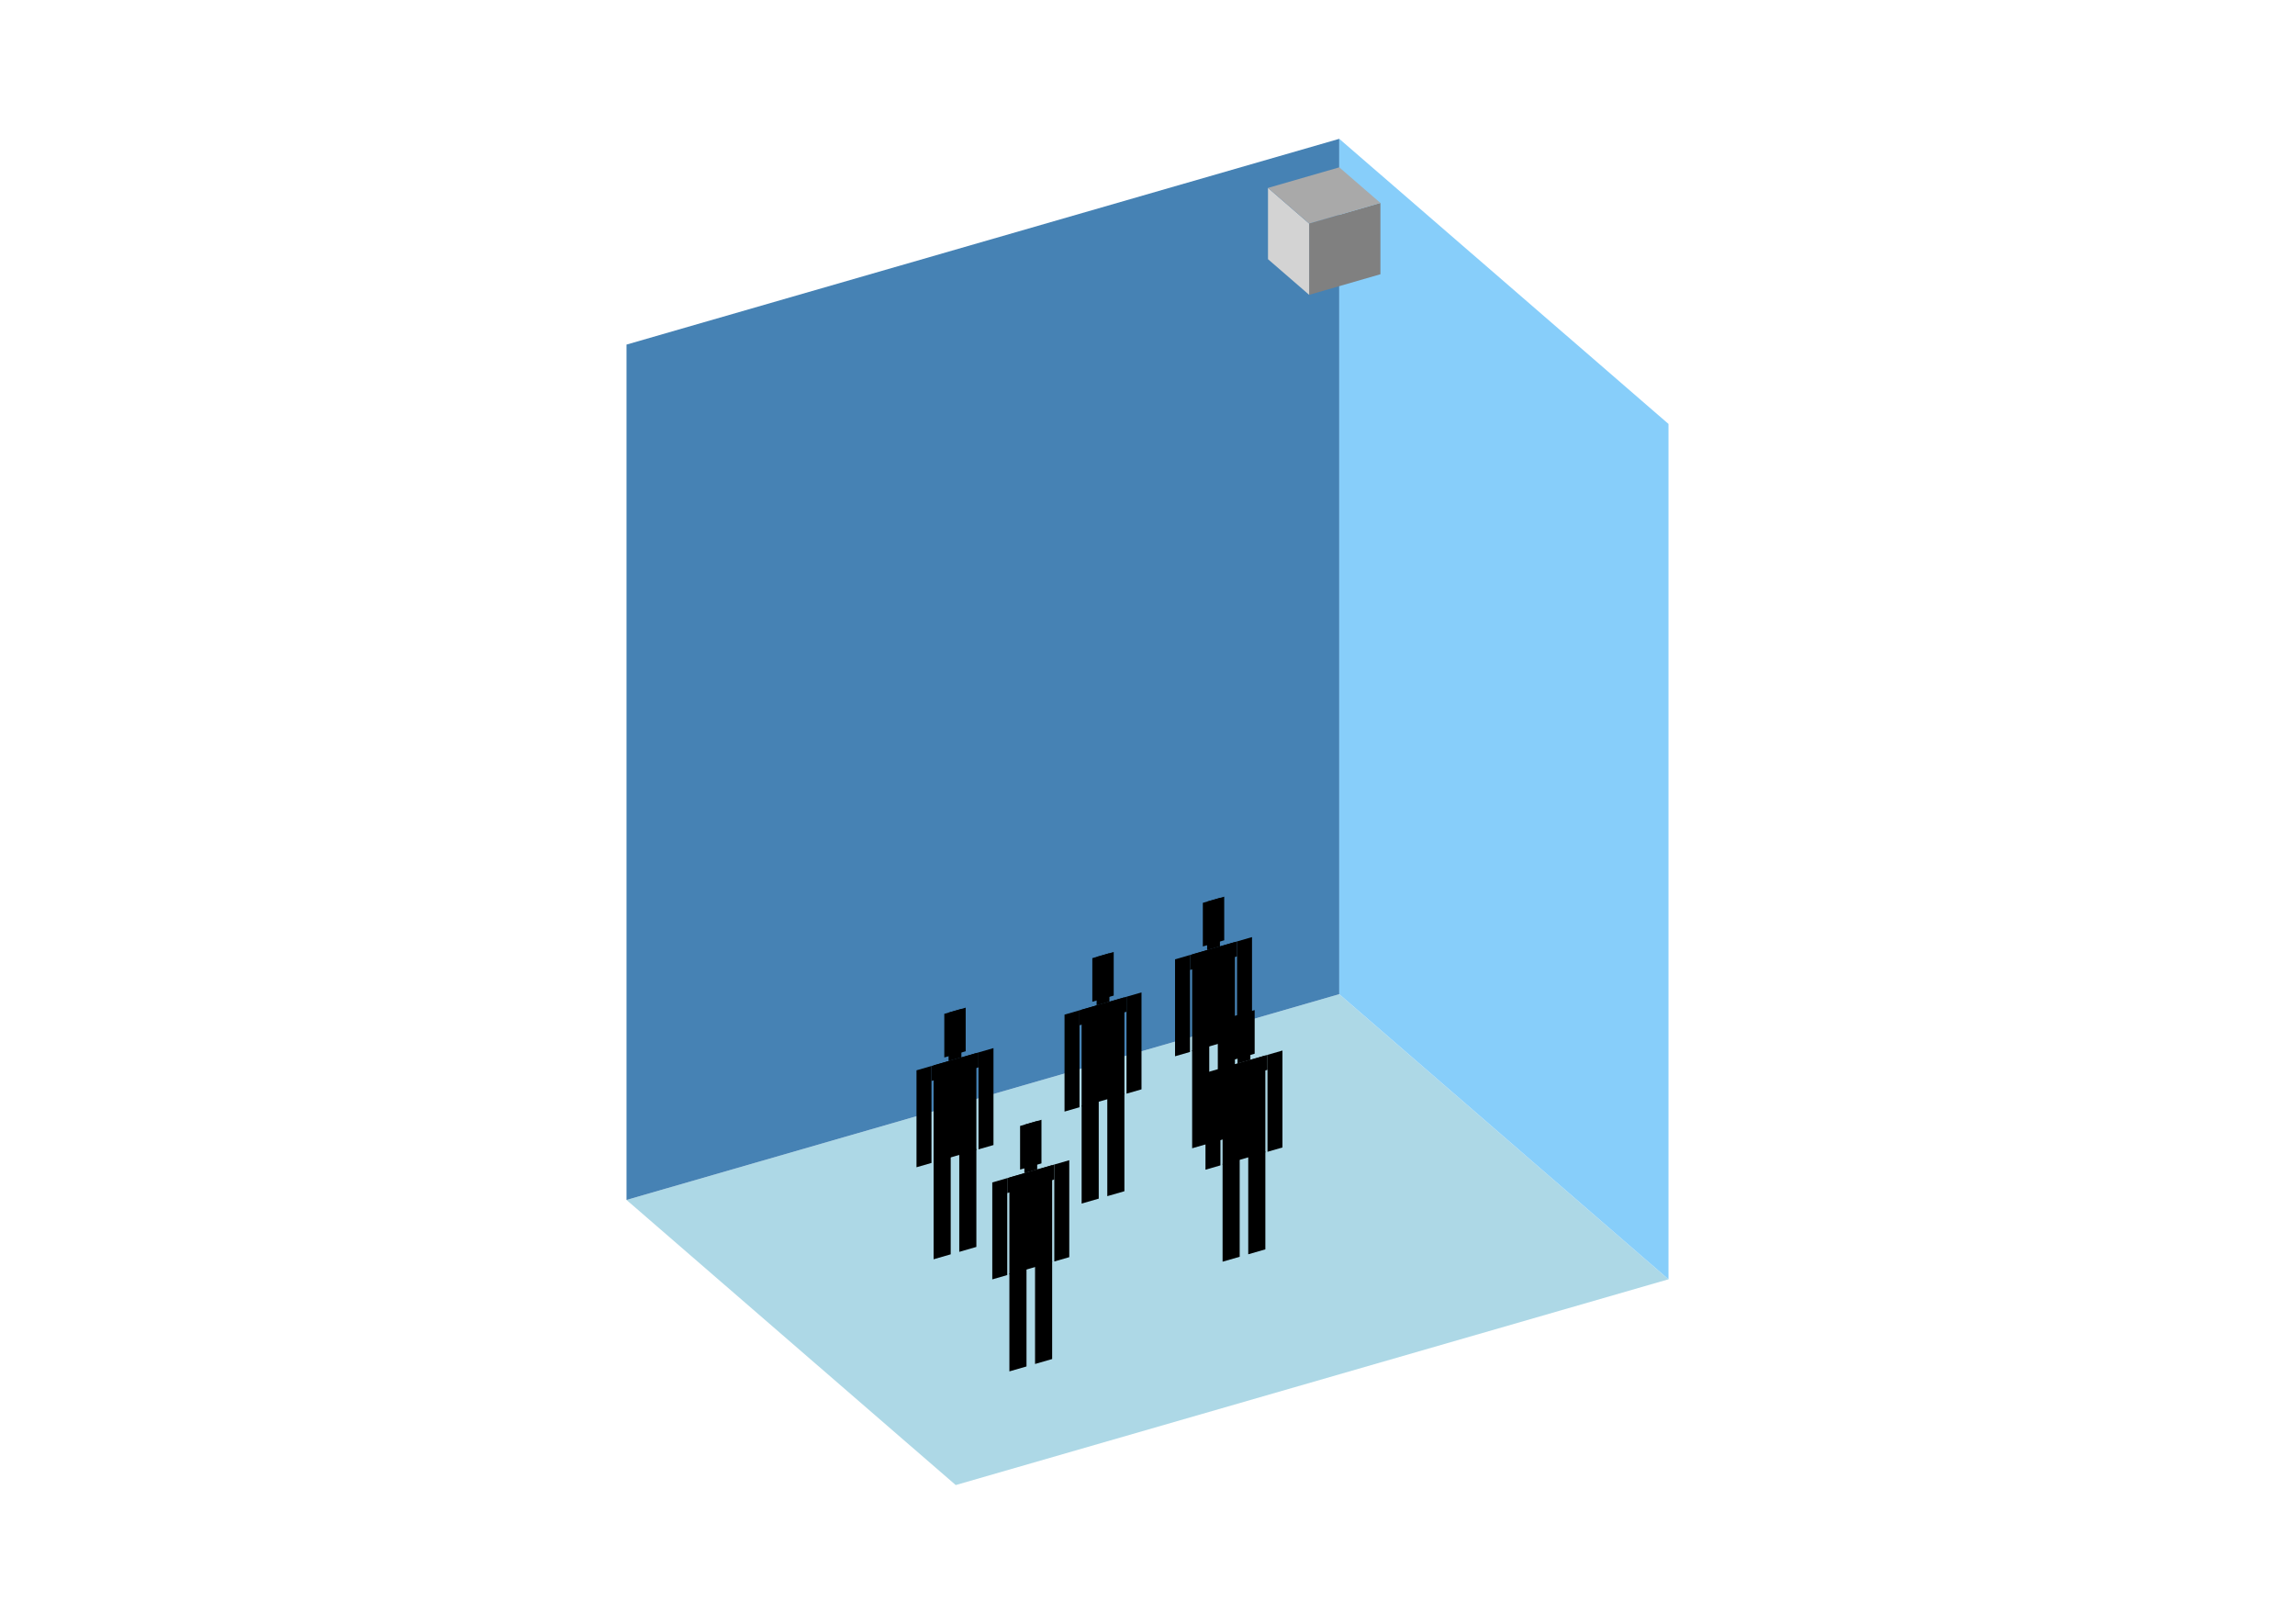 <?xml version="1.0" encoding="UTF-8"?>
<svg
  xmlns="http://www.w3.org/2000/svg"
  width="848"
  height="600"
  style="background-color:white"
>
  <polygon fill="lightblue" points="353.138,548.707 231.494,443.361 494.862,367.333 616.506,472.68" />
  <polygon fill="steelblue" points="231.494,443.361 231.494,127.32 494.862,51.293 494.862,367.333" />
  <polygon fill="lightskyblue" points="616.506,472.68 616.506,156.639 494.862,51.293 494.862,367.333" />
  <polygon fill="grey" points="483.73,108.935 483.73,82.598 510.067,74.996 510.067,101.332" />
  <polygon fill="lightgrey" points="483.73,108.935 483.73,82.598 468.525,69.43 468.525,95.767" />
  <polygon fill="darkgrey" points="483.73,82.598 468.525,69.43 494.862,61.827 510.067,74.996" />
  <polygon fill="hsl(324.0,50.0%,68.652%)" points="440.497,424.27 440.497,388.093 446.818,386.269 446.818,422.445" />
  <polygon fill="hsl(324.0,50.0%,68.652%)" points="456.299,419.708 456.299,383.532 449.979,385.356 449.979,421.533" />
  <polygon fill="hsl(324.0,50.0%,68.652%)" points="434.177,390.276 434.177,354.458 439.707,352.862 439.707,388.68" />
  <polygon fill="hsl(324.0,50.0%,68.652%)" points="457.09,383.662 457.09,347.844 462.62,346.247 462.62,382.065" />
  <polygon fill="hsl(324.0,50.0%,68.652%)" points="439.707,358.392 439.707,352.862 457.09,347.844 457.09,353.375" />
  <polygon fill="hsl(324.0,50.0%,68.652%)" points="440.497,388.452 440.497,352.634 456.299,348.072 456.299,383.89" />
  <polygon fill="hsl(324.0,50.0%,68.652%)" points="444.448,349.702 444.448,333.584 452.349,331.303 452.349,347.422" />
  <polygon fill="hsl(324.0,50.0%,68.652%)" points="446.028,351.037 446.028,333.128 450.769,331.76 450.769,349.669" />
  <polygon fill="hsl(324.0,50.0%,65.575%)" points="399.661,444.703 399.661,408.527 405.982,406.702 405.982,442.878" />
  <polygon fill="hsl(324.0,50.0%,65.575%)" points="415.463,440.141 415.463,403.965 409.143,405.79 409.143,441.966" />
  <polygon fill="hsl(324.0,50.0%,65.575%)" points="393.341,410.709 393.341,374.891 398.871,373.295 398.871,409.113" />
  <polygon fill="hsl(324.0,50.0%,65.575%)" points="416.253,404.095 416.253,368.277 421.784,366.68 421.784,402.498" />
  <polygon fill="hsl(324.0,50.0%,65.575%)" points="398.871,378.826 398.871,373.295 416.253,368.277 416.253,373.808" />
  <polygon fill="hsl(324.0,50.0%,65.575%)" points="399.661,408.885 399.661,373.067 415.463,368.505 415.463,404.323" />
  <polygon fill="hsl(324.0,50.0%,65.575%)" points="403.612,370.135 403.612,354.017 411.513,351.737 411.513,367.855" />
  <polygon fill="hsl(324.0,50.0%,65.575%)" points="405.192,371.47 405.192,353.561 409.933,352.193 409.933,370.102" />
  <polygon fill="hsl(324.0,50.0%,63.871%)" points="344.965,465.28 344.965,429.104 351.286,427.279 351.286,463.455" />
  <polygon fill="hsl(324.0,50.0%,63.871%)" points="360.768,460.718 360.768,424.542 354.447,426.367 354.447,462.543" />
  <polygon fill="hsl(324.0,50.0%,63.871%)" points="338.645,431.287 338.645,395.469 344.175,393.872 344.175,429.69" />
  <polygon fill="hsl(324.0,50.0%,63.871%)" points="361.558,424.672 361.558,388.855 367.088,387.258 367.088,423.076" />
  <polygon fill="hsl(324.0,50.0%,63.871%)" points="344.175,399.403 344.175,393.872 361.558,388.855 361.558,394.385" />
  <polygon fill="hsl(324.0,50.0%,63.871%)" points="344.965,429.462 344.965,393.644 360.768,389.083 360.768,424.901" />
  <polygon fill="hsl(324.0,50.0%,63.871%)" points="348.916,390.713 348.916,374.595 356.817,372.314 356.817,388.432" />
  <polygon fill="hsl(324.0,50.0%,63.871%)" points="350.496,392.048 350.496,374.139 355.237,372.77 355.237,390.679" />
  <polygon fill="hsl(324.0,50.0%,52.578%)" points="451.744,466.179 451.744,430.003 458.065,428.179 458.065,464.355" />
  <polygon fill="hsl(324.0,50.0%,52.578%)" points="467.546,461.618 467.546,425.442 461.225,427.266 461.225,463.442" />
  <polygon fill="hsl(324.0,50.0%,52.578%)" points="445.423,432.186 445.423,396.368 450.954,394.772 450.954,430.59" />
  <polygon fill="hsl(324.0,50.0%,52.578%)" points="468.336,425.572 468.336,389.754 473.867,388.157 473.867,423.975" />
  <polygon fill="hsl(324.0,50.0%,52.578%)" points="450.954,400.302 450.954,394.772 468.336,389.754 468.336,395.285" />
  <polygon fill="hsl(324.0,50.0%,52.578%)" points="451.744,430.362 451.744,394.544 467.546,389.982 467.546,425.8" />
  <polygon fill="hsl(324.0,50.0%,52.578%)" points="455.694,391.612 455.694,375.494 463.595,373.213 463.595,389.331" />
  <polygon fill="hsl(324.0,50.0%,52.578%)" points="457.274,392.947 457.274,375.038 462.015,373.67 462.015,391.579" />
  <polygon fill="hsl(324.0,50.0%,46.247%)" points="372.969,506.706 372.969,470.53 379.29,468.706 379.29,504.882" />
  <polygon fill="hsl(324.0,50.0%,46.247%)" points="388.771,502.145 388.771,465.969 382.45,467.793 382.45,503.969" />
  <polygon fill="hsl(324.0,50.0%,46.247%)" points="366.648,472.713 366.648,436.895 372.179,435.299 372.179,471.117" />
  <polygon fill="hsl(324.0,50.0%,46.247%)" points="389.561,466.099 389.561,430.281 395.092,428.684 395.092,464.502" />
  <polygon fill="hsl(324.0,50.0%,46.247%)" points="372.179,440.829 372.179,435.299 389.561,430.281 389.561,435.812" />
  <polygon fill="hsl(324.0,50.0%,46.247%)" points="372.969,470.888 372.969,435.071 388.771,430.509 388.771,466.327" />
  <polygon fill="hsl(324.0,50.0%,46.247%)" points="376.92,432.139 376.92,416.021 384.821,413.74 384.821,429.858" />
  <polygon fill="hsl(324.0,50.0%,46.247%)" points="378.5,433.474 378.5,415.565 383.241,414.197 383.241,432.105" />
</svg>
